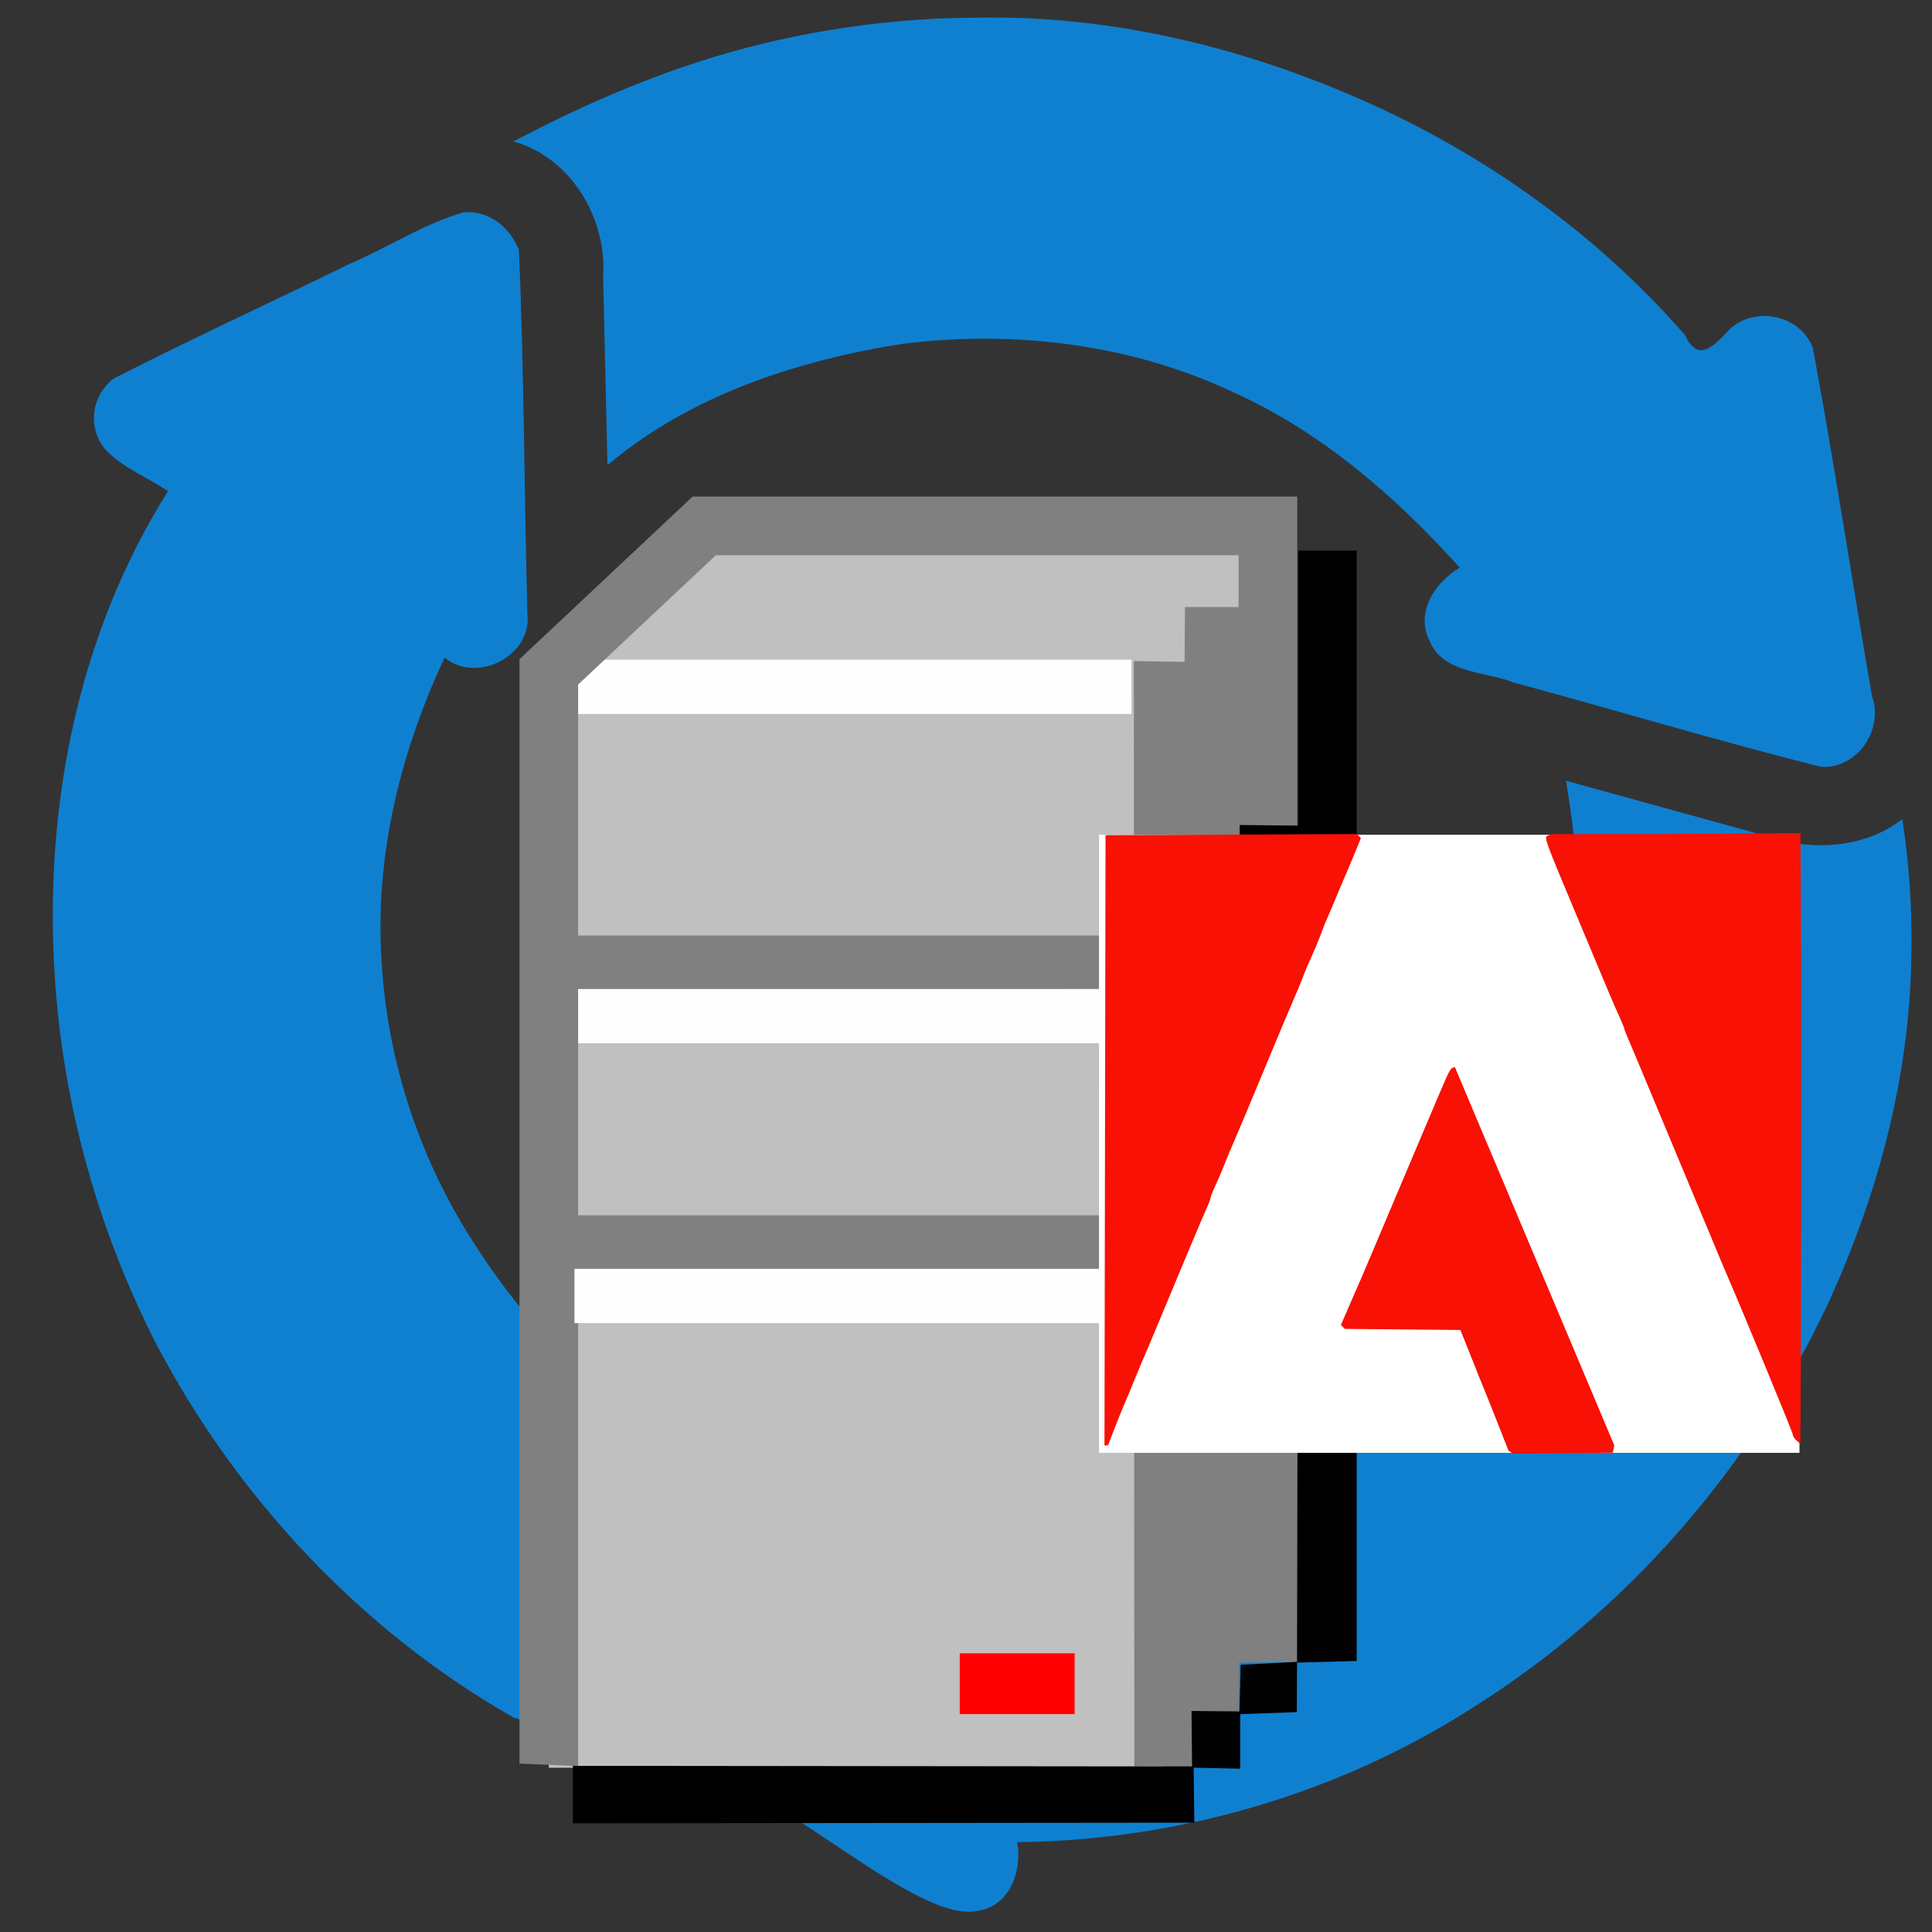 <?xml version="1.0" encoding="UTF-8" standalone="no"?>
<!-- Created with Inkscape (http://www.inkscape.org/) -->

<svg
   width="256mm"
   height="256mm"
   viewBox="0 0 256 256"
   version="1.1"
   id="svg1"
   inkscape:version="1.3.2 (091e20ef0f, 2023-11-25)"
   sodipodi:docname="inode-vnd.kde.service.acrobat-server.svg"
   xml:space="preserve"
   xmlns:inkscape="http://www.inkscape.org/namespaces/inkscape"
   xmlns:sodipodi="http://sodipodi.sourceforge.net/DTD/sodipodi-0.dtd"
   xmlns:xlink="http://www.w3.org/1999/xlink"
   xmlns="http://www.w3.org/2000/svg"
   xmlns:svg="http://www.w3.org/2000/svg"
   xmlns:rdf="http://www.w3.org/1999/02/22-rdf-syntax-ns#"
   xmlns:cc="http://creativecommons.org/ns#"
   xmlns:dc="http://purl.org/dc/elements/1.1/"
   xmlns:a="http://ns.adobe.com/AdobeSVGViewerExtensions/3.0/"><rect x="0" y="0" width="256" height="256" fill="#333333" stroke="none"/><defs
     id="defs1"><linearGradient
       id="linearGradient1902"><stop
         offset="0"
         style="stop-color:#9e9e9e;stop-opacity:1;"
         id="stop1904" /><stop
         offset="1"
         style="stop-color:#616161;stop-opacity:1;"
         id="stop1903" /></linearGradient><linearGradient
       id="linearGradient1910"><stop
         offset="0.034"
         style="stop-color:#ffffff;stop-opacity:1;"
         id="stop1912" /><stop
         offset="1"
         style="stop-color:#b2b2b2;stop-opacity:1;"
         id="stop1911" /></linearGradient><linearGradient
       id="linearGradient1925"><stop
         offset="0"
         style="stop-color:#ffffff;stop-opacity:1;"
         id="stop1927" /><stop
         offset="1"
         style="stop-color:#ffffff;stop-opacity:0;"
         id="stop1926" /></linearGradient><linearGradient
       id="linearGradient1939"><stop
         offset="0"
         style="stop-color:#ffffff;stop-opacity:1;"
         id="stop1941" /><stop
         offset="1"
         style="stop-color:#cfcfcf;stop-opacity:1;"
         id="stop1940" /></linearGradient><linearGradient
       id="linearGradient2001"><stop
         offset="0.034"
         style="stop-color:#ffffff;stop-opacity:1;"
         id="stop2003" /><stop
         offset="1"
         style="stop-color:#878787;stop-opacity:1;"
         id="stop2002" /></linearGradient><linearGradient
       id="linearGradient2049"><stop
         offset="0.034"
         style="stop-color:#00ff00;stop-opacity:1;"
         id="stop2050" /><stop
         offset="1"
         style="stop-color:#009700;stop-opacity:1;"
         id="stop2051" /></linearGradient><linearGradient
       id="linearGradient1895">
    <stop
   offset="0"
   style="stop-color:#cccccc;stop-opacity:1;"
   id="stop1897" />
    <stop
   offset="1"
   style="stop-color:#616161;stop-opacity:1;"
   id="stop1896" />
  </linearGradient><linearGradient
       inkscape:collect="always"
       xlink:href="#linearGradient1925"
       id="linearGradient1924"
       gradientTransform="scale(0.739,1.353)"
       x1="108.457"
       y1="33.613"
       x2="134.875"
       y2="60.464"
       gradientUnits="userSpaceOnUse" /><linearGradient
       inkscape:collect="always"
       xlink:href="#linearGradient1939"
       id="linearGradient1977"
       gradientUnits="userSpaceOnUse"
       gradientTransform="matrix(1.718,0,0,0.234,1.496,65.513)"
       x1="47.611"
       y1="20.174"
       x2="56.111"
       y2="53.457" /><linearGradient
       inkscape:collect="always"
       xlink:href="#linearGradient1902"
       id="linearGradient1978"
       gradientUnits="userSpaceOnUse"
       gradientTransform="matrix(1.587,0,0,0.212,1.496,66.295)"
       x1="59.365"
       y1="40.895"
       x2="59.437"
       y2="19.193" /><linearGradient
       inkscape:collect="always"
       xlink:href="#linearGradient1939"
       id="linearGradient1980"
       gradientUnits="userSpaceOnUse"
       gradientTransform="matrix(1.718,0,0,0.24,1.496,63.591)"
       x1="47.611"
       y1="20.174"
       x2="56.111"
       y2="53.457" /><linearGradient
       inkscape:collect="always"
       xlink:href="#linearGradient1902"
       id="linearGradient1981"
       gradientUnits="userSpaceOnUse"
       gradientTransform="matrix(1.587,0,0,0.218,1.496,64.394)"
       x1="59.365"
       y1="40.895"
       x2="59.437"
       y2="19.193" /><linearGradient
       id="aigrd1"
       gradientUnits="userSpaceOnUse"
       x1="69.039"
       y1="23.884"
       x2="69.039"
       y2="139.191">
			<stop
   offset="0.011"
   style="stop-color:#FFFFD9"
   id="stop2-83" />
			<stop
   offset="1"
   style="stop-color:#FFDC2D"
   id="stop3-3" />
		</linearGradient><linearGradient
       id="aigrd2"
       gradientUnits="userSpaceOnUse"
       x1="69.039"
       y1="29.691"
       x2="69.039"
       y2="139.321">
			<stop
   offset="0"
   style="stop-color:#FFFF90"
   id="stop4-3" />
			<stop
   offset="1"
   style="stop-color:#E19700"
   id="stop5-8" />
		</linearGradient><linearGradient
       id="aigrd3"
       gradientUnits="userSpaceOnUse"
       x1="69.039"
       y1="27.689"
       x2="69.039"
       y2="117.115">
			<stop
   offset="0"
   style="stop-color:#FFFF42"
   id="stop6-04" />
			<stop
   offset="1"
   style="stop-color:#FF8300"
   id="stop7-76" />
		</linearGradient><linearGradient
       id="aigrd4-8"
       gradientUnits="userSpaceOnUse"
       x1="14.408"
       y1="-1.165"
       x2="137.542"
       y2="180.603">
			<stop
   offset="0"
   style="stop-color:#FFFF42"
   id="stop8-9" />
			<stop
   offset="0.742"
   style="stop-color:#FF8300"
   id="stop9-06" />
		</linearGradient><linearGradient
       id="aigrd5"
       gradientUnits="userSpaceOnUse"
       x1="69.039"
       y1="153.355"
       x2="69.039"
       y2="13.694">
			<stop
   offset="0.607"
   style="stop-color:#744426"
   id="stop10-8" />
			<stop
   offset="1"
   style="stop-color:#DE972B"
   id="stop11-7" />
		</linearGradient><linearGradient
       id="aigrd7"
       gradientUnits="userSpaceOnUse"
       x1="28.925"
       y1="27.115"
       x2="112.71"
       y2="125.943">
				<stop
   offset="0"
   style="stop-color:#D9D9D9"
   id="stop14-8" />
				<stop
   offset="1"
   style="stop-color:#575797"
   id="stop15-7" />
			</linearGradient><linearGradient
       id="aigrd6"
       gradientUnits="userSpaceOnUse"
       x1="57.175"
       y1="74.418"
       x2="98.399"
       y2="74.418">
				<stop
   offset="0"
   style="stop-color:#FFFFFF"
   id="stop12-26" />
				<stop
   offset="1"
   style="stop-color:#DFDFEC"
   id="stop13-52" />
			</linearGradient><linearGradient
       id="aigrd8"
       gradientUnits="userSpaceOnUse"
       x1="54.358"
       y1="120.342"
       x2="103.398"
       y2="71.303"
       xlink:href="#linearGradient135">
				<stop
   offset="0"
   style="stop-color:#FFFFFF"
   id="stop16-96" />
				<stop
   offset="1"
   style="stop-color:#DFDFEC"
   id="stop17-0" />
			</linearGradient><linearGradient
       id="linearGradient135"
       gradientUnits="userSpaceOnUse"
       x1="54.358"
       y1="120.342"
       x2="103.398"
       y2="71.303"
       spreadMethod="pad">
				<stop
   offset="0"
   style="stop-color:#ffffff;stop-opacity:0.811;"
   id="stop134" />
				<stop
   offset="1"
   style="stop-color:#DFDFEC"
   id="stop135" />
			</linearGradient><linearGradient
       id="linearGradient65"
       gradientUnits="userSpaceOnUse"
       x1="54.358"
       y1="120.342"
       x2="103.398"
       y2="71.303">
				<stop
   offset="0"
   style="stop-color:#8db3d1;stop-opacity:0.298;"
   id="stop64" />
				<stop
   offset="1"
   style="stop-color:#DFDFEC"
   id="stop65" />
			</linearGradient><linearGradient
       id="aigrd9"
       gradientUnits="userSpaceOnUse"
       x1="69.039"
       y1="11.649"
       x2="69.039"
       y2="75.039">
			<stop
   offset="0"
   style="stop-color:#FFFFFF"
   id="stop18-5" />
			<stop
   offset="1"
   style="stop-color:#545477"
   id="stop19-7" />
		</linearGradient><linearGradient
       id="aigrd10"
       gradientUnits="userSpaceOnUse"
       x1="67.804"
       y1="-64.933"
       x2="69.124"
       y2="32.794">
			<stop
   offset="0"
   style="stop-color:#FFFFFF"
   id="stop20-4" />
			<stop
   offset="1"
   style="stop-color:#545477"
   id="stop21-99" />
		</linearGradient><linearGradient
       id="path3_3_"
       gradientUnits="userSpaceOnUse"
       x1="57.325"
       y1="46.404"
       x2="83.154"
       y2="46.404"><stop
         offset="0"
         style="stop-color:rgb(255,255,255)"
         id="stop8-0" /><stop
         offset="1"
         style="stop-color:rgb(223,223,236)"
         id="stop9-9" /><a:midPointStop
         offset="0"
         style="stop-color:#FFFFFF" /><a:midPointStop
         offset="0.5"
         style="stop-color:#FFFFFF" /><a:midPointStop
         offset="1"
         style="stop-color:#DFDFEC" /></linearGradient><linearGradient
       id="XMLID_4_-3"
       gradientUnits="userSpaceOnUse"
       x1="32.855"
       y1="17.51"
       x2="90.494"
       y2="85.499"><stop
         offset="0"
         style="stop-color:rgb(217,217,217)"
         id="stop10-6" /><stop
         offset="1"
         style="stop-color:rgb(87,87,151)"
         id="stop11-06" /><a:midPointStop
         offset="0"
         style="stop-color:#D9D9D9" /><a:midPointStop
         offset="0.5"
         style="stop-color:#D9D9D9" /><a:midPointStop
         offset="1"
         style="stop-color:#575797" /></linearGradient><linearGradient
       id="path11_3_"
       gradientUnits="userSpaceOnUse"
       x1="55.095"
       y1="78.122"
       x2="88.283"
       y2="44.934"><stop
         offset="0"
         style="stop-color:rgb(255,255,255)"
         id="stop12-2" /><stop
         offset="1"
         style="stop-color:rgb(223,223,236)"
         id="stop13-6" /><a:midPointStop
         offset="0"
         style="stop-color:#FFFFFF" /><a:midPointStop
         offset="0.5"
         style="stop-color:#FFFFFF" /><a:midPointStop
         offset="1"
         style="stop-color:#DFDFEC" /></linearGradient><linearGradient
       id="path16_3_"
       gradientUnits="userSpaceOnUse"
       x1="76.636"
       y1="27.162"
       x2="81.576"
       y2="22.469"><stop
         offset="0"
         style="stop-color:rgb(255,255,255)"
         id="stop14-1" /><stop
         offset="1"
         style="stop-color:rgb(223,223,236)"
         id="stop15-8" /><a:midPointStop
         offset="0"
         style="stop-color:#FFFFFF" /><a:midPointStop
         offset="0.5"
         style="stop-color:#FFFFFF" /><a:midPointStop
         offset="1"
         style="stop-color:#DFDFEC" /></linearGradient><linearGradient
       id="XMLID_5_-7"
       gradientUnits="userSpaceOnUse"
       x1="53.142"
       y1="0.185"
       x2="113.11"
       y2="70.92"><stop
         offset="0"
         style="stop-color:rgb(217,217,217)"
         id="stop16-9" /><stop
         offset="1"
         style="stop-color:rgb(87,87,151)"
         id="stop17-2" /><a:midPointStop
         offset="0"
         style="stop-color:#D9D9D9" /><a:midPointStop
         offset="0.5"
         style="stop-color:#D9D9D9" /><a:midPointStop
         offset="1"
         style="stop-color:#575797" /></linearGradient><linearGradient
       gradientTransform="matrix(0,0.004,0.017,0,14.8,4.1)"
       gradientUnits="userSpaceOnUse"
       id="gradient3"
       spreadMethod="pad"
       x1="-819.2"
       x2="819.2"><stop
         offset="0.0"
         stop-color="#9999cc"
         id="stop68-0" /><stop
         offset="1.0"
         stop-color="#ffffff"
         id="stop70-3" /></linearGradient><linearGradient
       gradientTransform="matrix(-0.017,0,0,0.018,14.55,16.15)"
       gradientUnits="userSpaceOnUse"
       id="gradient4"
       spreadMethod="pad"
       x1="-819.2"
       x2="819.2"><stop
         offset="0.0"
         stop-color="#9999cc"
         id="stop73-6" /><stop
         offset="1.0"
         stop-color="#eeeeee"
         id="stop75" /></linearGradient><linearGradient
       gradientTransform="matrix(-0.018,0,0,0.02,14.75,16.2)"
       gradientUnits="userSpaceOnUse"
       id="gradient5"
       spreadMethod="pad"
       x1="-819.2"
       x2="819.2"><stop
         offset="0.0"
         stop-color="#333366"
         id="stop78" /><stop
         offset="1.0"
         stop-color="#666699"
         id="stop80" /></linearGradient><linearGradient
       gradientTransform="matrix(-0.011,-0.001,-4e-4,0.004,9.85,22.05)"
       gradientUnits="userSpaceOnUse"
       id="gradient12"
       spreadMethod="pad"
       x1="-819.2"
       x2="819.2"><stop
         offset="0.0"
         stop-color="#9999cc"
         id="stop117" /><stop
         offset="1.0"
         stop-color="#9999cc"
         id="stop119" /></linearGradient><linearGradient
       gradientTransform="matrix(0,0.016,0.006,0,23.55,17.7)"
       gradientUnits="userSpaceOnUse"
       id="gradient14"
       spreadMethod="pad"
       x1="-819.2"
       x2="819.2"><stop
         offset="0.0"
         stop-color="#6666cc"
         id="stop127" /><stop
         offset="1.0"
         stop-color="#aaaaaa"
         id="stop129" /></linearGradient></defs><sodipodi:namedview
     id="base"
     pagecolor="#ffffff"
     bordercolor="#000000"
     borderopacity="0.3"
     inkscape:pageopacity="0.0"
     inkscape:pageshadow="2"
     inkscape:zoom="0.98994949"
     inkscape:cx="505.07627"
     inkscape:cy="476.792"
     inkscape:document-units="mm"
     inkscape:showpageshadow="2"
     inkscape:pagecheckerboard="0"
     inkscape:deskcolor="#d1d1d1"
     inkscape:current-layer="svg1" /><g
     id="g2"
     transform="matrix(3.105,0,0,3.105,-211.144,2.28)"
     style="fill:#0f80d0;fill-opacity:1"><path
       id="path4154"
       d="m 109.676,0.021 c -3.08,0.005 -6.143,0.392 -9.136,1.111 -3.709,0.895 -7.258,2.392 -10.627,4.171 2.444,0.674 4.001,3.285 3.826,5.765 0.062,2.683 0.124,5.366 0.186,8.049 3.529,-2.977 8.073,-4.466 12.575,-5.176 4.82,-0.603 9.835,0.009 14.239,2.113 3.716,1.695 6.845,4.425 9.557,7.435 -1.056,0.628 -1.905,1.906 -1.29,3.121 0.583,1.416 2.359,1.292 3.589,1.781 4.375,1.183 8.722,2.497 13.114,3.598 1.554,0.102 2.695,-1.595 2.178,-3.021 -0.855,-4.948 -1.603,-9.922 -2.524,-14.854 -0.555,-1.489 -2.684,-1.84 -3.699,-0.637 -0.634,0.683 -1.255,1.189 -1.751,0.094 C 136.254,9.369 131.626,6.032 126.559,3.726 121.269,1.329 115.506,-0.102 109.676,0.021 Z"
       style="fill:#0f80d0;fill-opacity:1" /><path
       id="path4162"
       d="m 134.827,32.582 c 1.044,6.144 0.907,12.782 -2.093,18.392 -1.631,2.998 -3.862,5.662 -6.623,7.683 -3.965,2.966 -8.746,4.844 -13.649,5.473 -1.148,-0.008 -1.163,-0.576 -1.121,-1.536 0.16,-1.747 -2.011,-2.915 -3.432,-1.938 -4.382,2.825 -8.839,5.574 -13.175,8.446 -1.174,1.043 -0.674,3.014 0.732,3.61 1.887,1.058 3.67,2.51 5.591,3.626 2.807,1.631 6.724,4.902 8.652,4.473 1.391,-0.198 1.917,-1.697 1.704,-2.932 6.86,-0.076 13.691,-2.046 19.468,-5.76 6.552,-4.114 11.83,-10.206 15.119,-17.198 2.133,-4.636 3.483,-9.654 3.566,-14.774 0.043,-1.979 -0.075,-3.968 -0.385,-5.923 -1.806,1.394 -4.274,1.347 -6.33,0.572 -2.675,-0.738 -5.35,-1.475 -8.024,-2.213 z"
       sodipodi:nodetypes="ccccccccacccccccc"
       style="fill:#0f80d0;fill-opacity:1" /><path
       id="path4156"
       d="m 87.811,8.32 c -1.71,0.48 -3.245,1.51 -4.887,2.205 -3.355,1.646 -6.764,3.203 -10.086,4.903 -0.965,0.753 -1.125,2.177 -0.28,3.078 0.731,0.754 1.756,1.132 2.613,1.723 -3.846,6.09 -5.291,13.475 -4.838,20.609 0.334,5.462 1.827,10.855 4.309,15.729 3.465,6.617 8.77,12.286 15.269,15.991 0.812,0.263 1.566,0.581 1.111,-0.537 -0.195,-1.851 -0.377,-4.106 1.255,-5.396 2.205,-1.724 4.7,-3.058 7.034,-4.605 C 94.507,60.105 90.683,56.289 87.991,51.943 85.801,48.43 84.51,44.368 84.282,40.229 83.999,35.778 85.092,31.346 86.975,27.332 88.35,28.455 90.72,27.257 90.508,25.459 90.37,20.282 90.371,15.095 90.145,9.924 89.75,8.963 88.906,8.258 87.811,8.32 Z"
       style="fill:#0f80d0;fill-opacity:1" /></g><g
     style="overflow:visible"
     id="g4"
     transform="matrix(0.7,0,0,0.7,64.87,64.166)"><g
       id="g20"
       inkscape:label="s1"
       transform="matrix(1.354,0,0,1.354,-0.561,-0.308)"
       style="display:inline"><path
         style="color:#000000;fill:#c0c0c0;fill-opacity:1;stroke-linecap:square;-inkscape-stroke:none"
         d="M 8.693,26.458 30.427,6.048 H 109.235 V 160.829 l -7.605,0.095 -0.332,6.727 -6.677,0.068 0.062,11.949 H 8.693 V 93.927 Z"
         id="path9"
         sodipodi:nodetypes="ccccccccccc" /><path
         id="path12-0"
         style="fill:#fefefe;stroke-width:8.2;stroke-linecap:square"
         d="m 12.284,24.757 h 77.871 v 7.586 H 12.284 Z" /><path
         id="path13"
         style="fill:#808080;fill-opacity:1;stroke-width:8.2;stroke-linecap:square"
         d="m 12.284,63.311 h 78.154 v 7.492 l -78.154,0.094 z"
         sodipodi:nodetypes="ccccc" /><path
         id="path14"
         style="fill:#fefefe;stroke-width:8.2;stroke-linecap:square"
         d="m 12.284,70.795 h 78.296 v 7.586 H 12.284 Z"
         sodipodi:nodetypes="ccccc" /><path
         id="path15-6"
         style="color:#000000;fill:#808080;fill-opacity:1;stroke-linecap:square;-inkscape-stroke:none"
         d="M 28.803,1.947 4.594,24.684 V 93.928 179.08 l 8.199,0.353 V 93.928 28.232 L 32.051,10.148 h 73.084 v 7.252 l -7.504,-0.003 -0.05,7.667 -7.092,-0.117 0.062,154.533 h 8.266 l -0.063,-7.705 6.448,-0.065 0.003,-6.737 8.131,-0.096 V 1.947 Z"
         sodipodi:nodetypes="ccccccccccccccccccccc" /><path
         id="path16"
         style="fill:#808080;fill-opacity:1;stroke-width:8.2;stroke-linecap:square"
         d="m 12.284,102.432 h 77.871 v 7.586 H 12.284 Z" /><path
         id="path17"
         style="fill:#fefefe;stroke-width:8.2;stroke-linecap:square"
         d="m 12.284,109.915 h 77.871 v 7.586 H 12.284 Z" /><path
         style="color:#000000;fill:#000000;stroke-linecap:square;-inkscape-stroke:none"
         d="M 113.451,9.508 V 47.95 l -8.174,-0.085 0.047,7.852 -7.796,-0.085 -0.177,7.562 -6.956,0.03 -0.171,7.693 7.247,0.133 0.037,-7.385 7.738,0.138 -0.136,-7.788 8.339,-0.09 v 30.558 l -8.553,0.29 0.067,7.294 -7.417,0.212 -0.167,8.056 -7.25,-0.066 -0.142,8.031 7.625,0.013 -0.025,-7.858 7.709,-0.214 -0.134,-7.94 8.285,-0.245 -0.142,70.807 -7.876,0.412 -0.178,6.531 -6.703,-0.08 0.081,7.756 -86.57,-0.087 0.007,8.038 86.881,-0.088 -0.099,-7.695 6.503,0.148 0.011,-7.626 7.907,-0.284 0.031,-6.923 8.346,-0.227 V 160.641 13.607 9.508 Z"
         id="path18"
         sodipodi:nodetypes="ccccccccccccccccccccccccccccccccccccccccccc" /><rect
         style="fill:#ff0000;fill-opacity:1;stroke:none;stroke-width:8.2;stroke-linecap:square;stroke-dasharray:none;stroke-opacity:1"
         id="rect18"
         width="16.064"
         height="8.504"
         x="66.146"
         y="163.664" /><path
         id="path19"
         style="fill:#c0c0c0;stroke-width:8.2;stroke-linecap:square"
         d="m 104.903,55.726 h 8.419 v 8.018 h -8.519 l 0.033,7.484 -7.353,-0.025 0.065,7.204 -7.102,0.082 -0.109,-7.667 7.199,0.306 0.05,-7.383 h 7.317 z"
         sodipodi:nodetypes="ccccccccccccc" /><path
         id="path20"
         style="fill:#c0c0c0;stroke-width:8.2;stroke-linecap:square"
         d="m 104.903,94.747 h 8.419 v 8.018 h -8.519 l 0.033,7.484 -7.353,-0.025 0.065,7.204 -7.102,0.082 -0.109,-7.667 7.199,0.306 0.05,-7.383 h 7.317 z"
         sodipodi:nodetypes="ccccccccccccc" /></g></g><rect
     style="fill:#ffffff;stroke:none;stroke-width:5.624;stroke-miterlimit:2.1"
     id="rect2"
     width="92.816"
     height="81.897"
     x="145.624"
     y="110.611" /><path
     style="fill:#f81104;stroke-width:0.374"
     d="m 202.539,169.45 -0.413,-0.278 -2.135,-5.421 c -1.174,-2.981 -2.283,-5.757 -2.464,-6.168 -0.181,-0.411 -0.858,-2.093 -1.504,-3.738 -0.646,-1.645 -1.484,-3.748 -1.862,-4.673 l -0.687,-1.682 -10.388,-0.1 -10.388,-0.1 -0.349,-0.349 -0.349,-0.349 1.422,-3.289 c 0.782,-1.809 1.72,-3.962 2.084,-4.785 0.364,-0.822 3.449,-8.105 6.856,-16.183 3.407,-8.078 6.541,-15.48 6.965,-16.449 0.424,-0.969 0.946,-2.182 1.16,-2.696 0.815,-1.955 1.264,-2.748 1.626,-2.865 l 0.374,-0.121 14.329,34.003 14.329,34.003 -0.129,0.669 -0.129,0.669 -8.967,0.091 -8.967,0.091 z m -72.953,-56.073 0.095,-54.861 22.595,-0.096 22.595,-0.096 0.364,0.364 0.364,0.364 -1.039,2.537 c -0.572,1.395 -1.335,3.209 -1.698,4.032 -0.362,0.822 -1.036,2.421 -1.498,3.551 -0.462,1.131 -1.177,2.813 -1.589,3.738 -0.413,0.925 -0.963,2.281 -1.222,3.014 -0.419,1.184 -1.448,3.624 -2.434,5.771 -0.189,0.411 -0.673,1.61 -1.077,2.664 -0.404,1.054 -1.069,2.652 -1.477,3.551 -0.409,0.899 -2.872,6.766 -5.473,13.037 -2.601,6.271 -5.064,12.138 -5.473,13.037 -0.409,0.899 -1.076,2.498 -1.483,3.551 -0.407,1.054 -1.153,2.804 -1.658,3.889 -0.505,1.085 -0.918,2.132 -0.918,2.326 0,0.194 -0.407,1.241 -0.904,2.326 -0.497,1.085 -3.038,7.104 -5.645,13.375 -2.607,6.271 -5.039,12.075 -5.404,12.897 -0.365,0.822 -1.038,2.421 -1.496,3.551 -0.89,2.197 -1.066,2.62 -2.179,5.234 -0.394,0.925 -1.187,2.902 -1.762,4.393 l -1.046,2.71 h -0.316 -0.316 z m 124.235,53.899 c -0.323,-0.323 -0.587,-0.785 -0.587,-1.027 0,-0.33 -8.467,-20.865 -11.665,-28.292 -1.025,-2.38 -1.407,-3.282 -1.977,-4.673 -1.104,-2.69 -2.115,-5.114 -2.729,-6.542 -0.221,-0.514 -3.205,-7.664 -6.631,-15.888 -3.426,-8.224 -6.465,-15.484 -6.754,-16.131 -0.288,-0.648 -0.524,-1.274 -0.524,-1.392 0,-0.118 -0.438,-1.186 -0.973,-2.373 -1.193,-2.648 -0.486,-0.976 -7.42,-17.54 -6.236,-14.896 -6.105,-14.522 -5.221,-14.861 l 0.591,-0.227 h 9.86 9.86 l 24.967,-0.169 0.113,21.99 v 43.857 c 0,24.121 -0.072,43.857 -0.16,43.857 -0.088,0 -0.425,-0.264 -0.748,-0.587 z"
     id="path227"
     sodipodi:nodetypes="ccsssscccccssssssccccccccccccccsssssssssssssssssssccccssssssssssscccccsss"
     transform="matrix(0.737,0,0,0.737,50.913,67.532)" /></svg>
